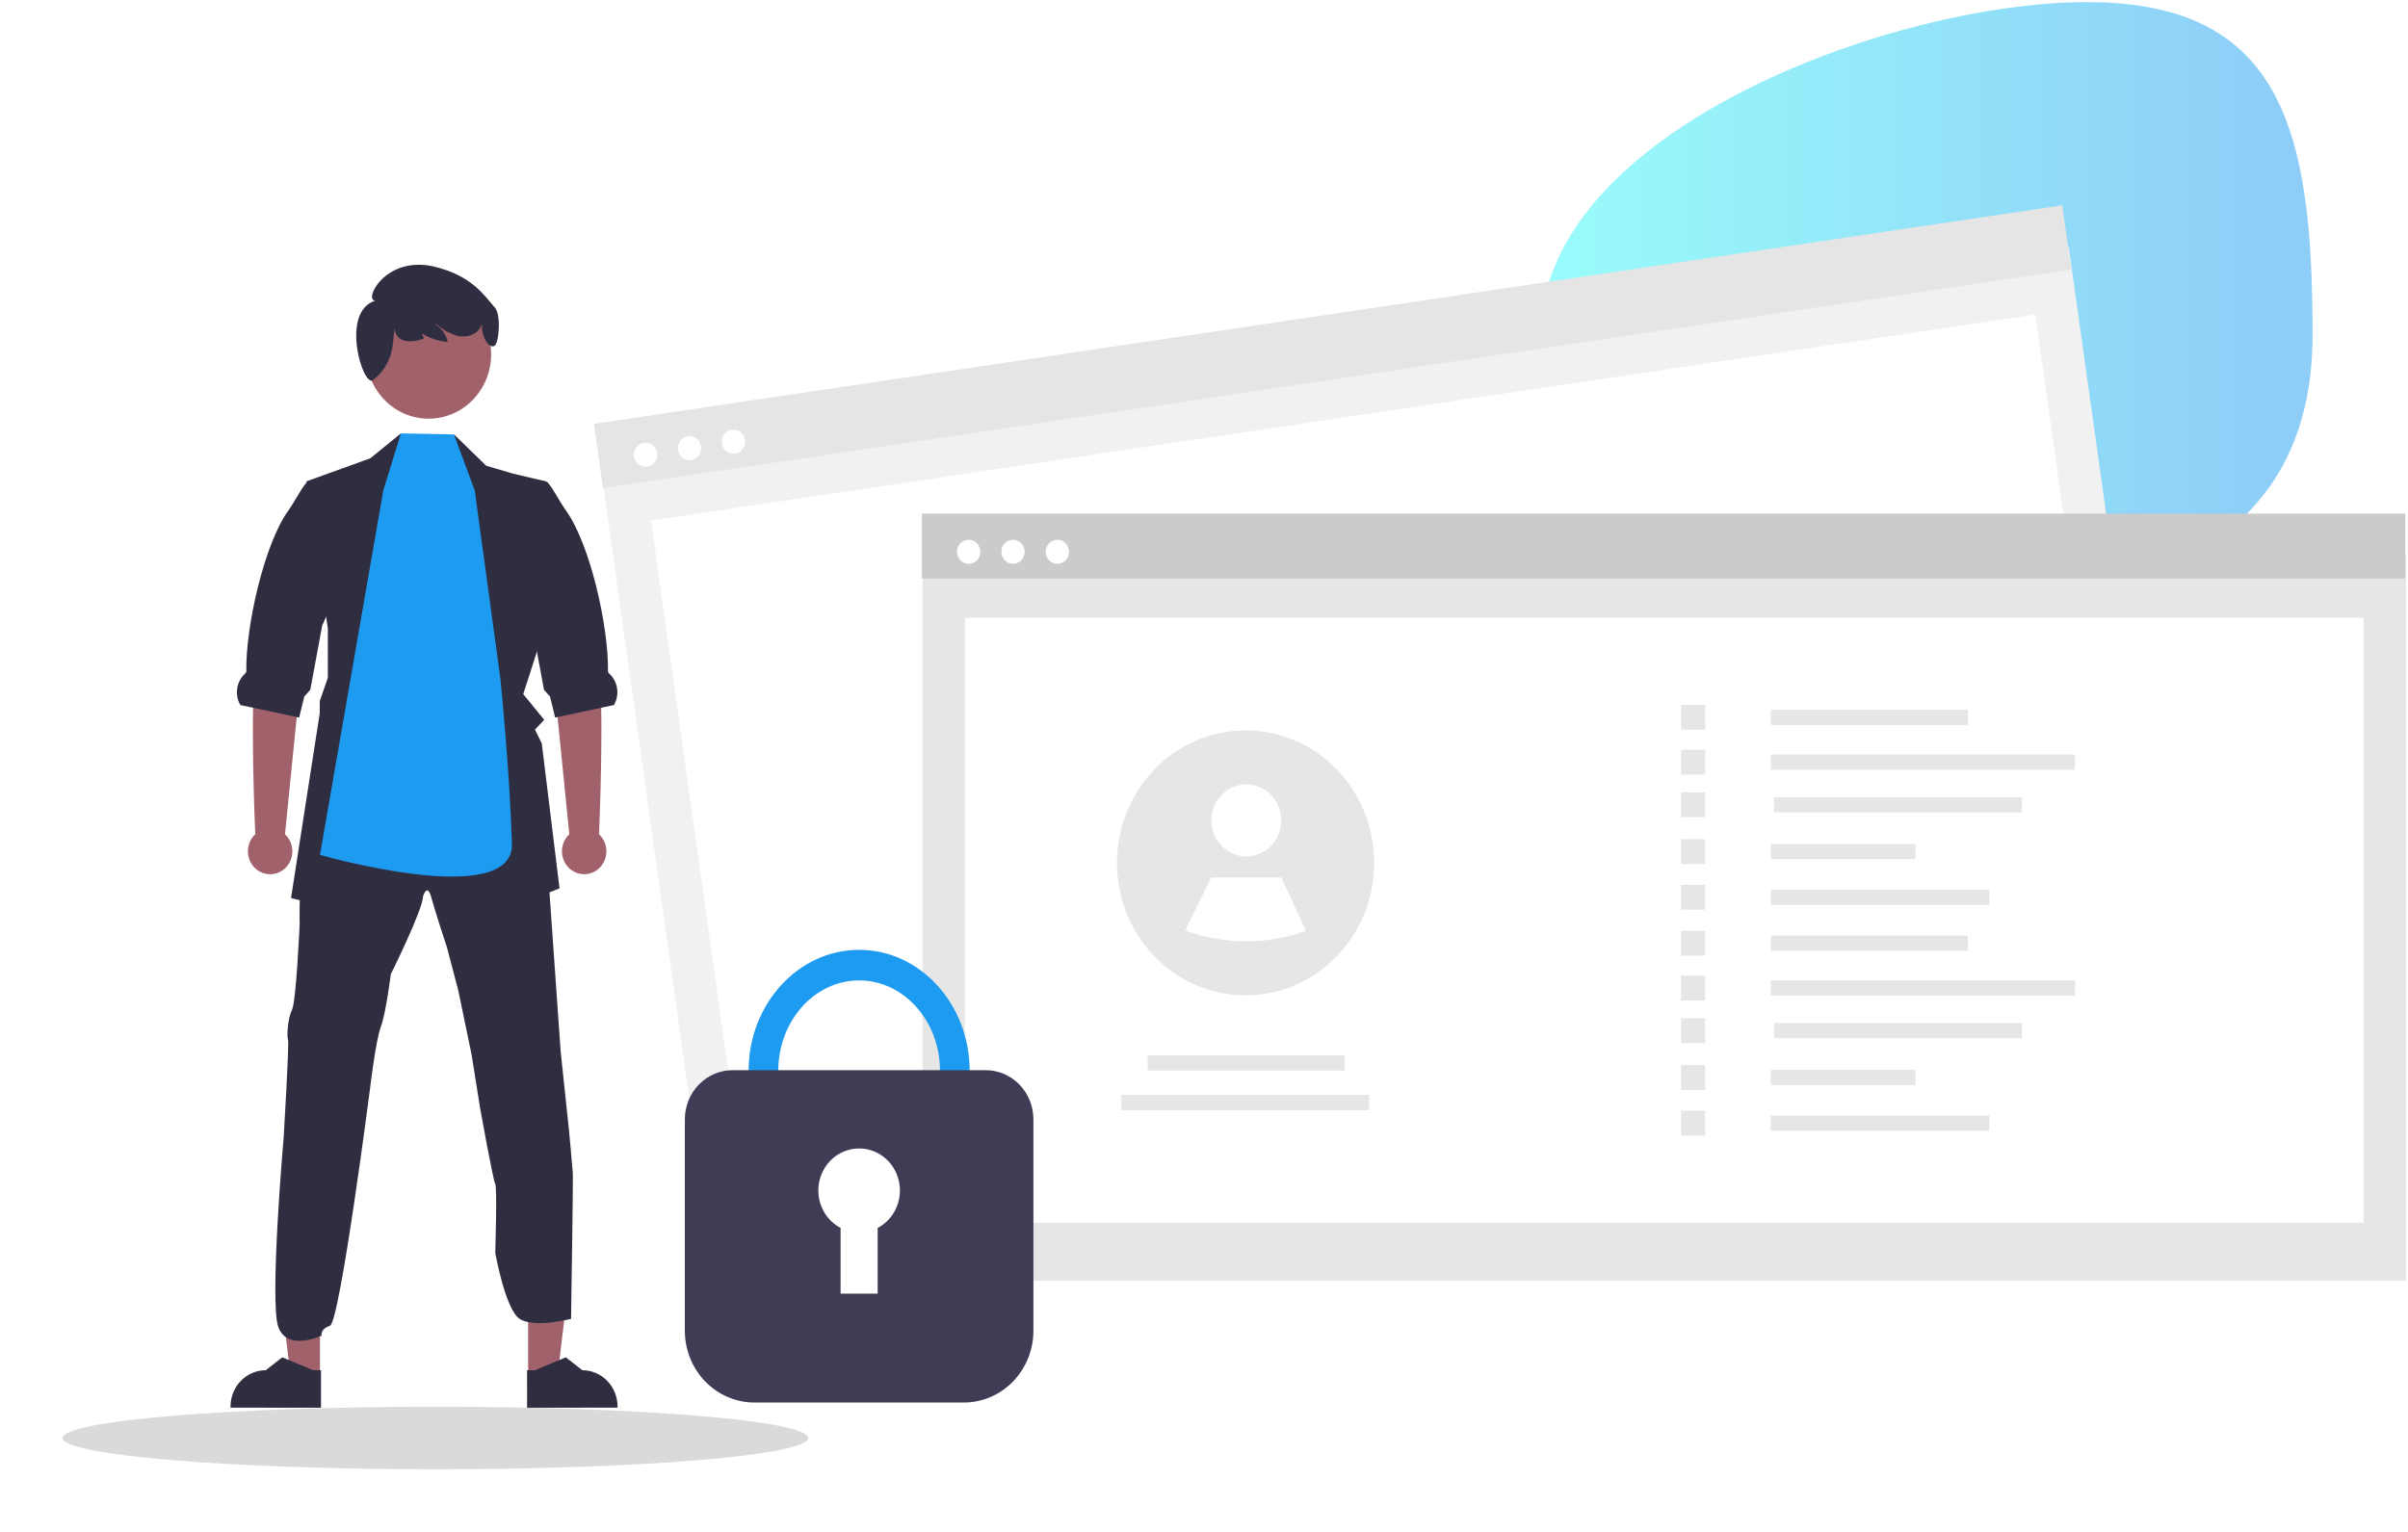 <svg width="539" height="343" viewBox="0 0 539 343" fill="none" xmlns="http://www.w3.org/2000/svg">
<g filter="url(#filter0_f_13_895)">
<path d="M97.454 328.972C143.545 328.972 180.909 325.838 180.909 321.972C180.909 318.106 143.545 314.972 97.454 314.972C51.364 314.972 14 318.106 14 321.972C14 325.838 51.364 328.972 97.454 328.972Z" fill="#CDCDCD" fill-opacity="0.75"/>
</g>
<path opacity="0.5" d="M517.638 74.972C517.638 120.259 482.012 134.972 438.065 134.972C394.118 134.972 344.906 120.259 344.906 74.972C344.906 29.684 423.23 0.472 467.177 0.472C511.124 0.472 517.638 29.684 517.638 74.972Z" fill="url(#paint0_linear_13_895)"/>
<path d="M118.212 308.107L124.796 308.106L127.929 281.933L118.211 281.933L118.212 308.107Z" fill="#A0616A"/>
<path d="M117.98 315.186L138.229 315.185V314.921C138.229 312.767 137.398 310.701 135.92 309.178C134.442 307.655 132.438 306.799 130.347 306.799H130.347L126.648 303.907L119.747 306.8L117.979 306.8L117.98 315.186Z" fill="#2F2E41"/>
<path d="M71.621 308.107L65.036 308.106L61.903 281.933L71.622 281.933L71.621 308.107Z" fill="#A0616A"/>
<path d="M71.853 315.186L51.603 315.185V314.921C51.604 312.767 52.434 310.701 53.912 309.178C55.39 307.655 57.395 306.799 59.485 306.799H59.486L63.184 303.907L70.085 306.8L71.853 306.8L71.853 315.186Z" fill="#2F2E41"/>
<path d="M128.219 262.7C128.122 261.206 127.349 252.947 127.349 252.947L125.496 235.431L122.232 189L122.019 185.961L104.92 182.578L93.233 176.805L79.343 181.38L68.527 185.56C68.527 185.56 68.508 187.35 68.425 189.511C68.314 192.34 68.119 195.809 67.656 196.711C66.883 198.305 67.078 206.86 67.078 206.86C67.078 206.86 66.309 224.266 65.341 226.175C64.374 228.083 64.179 232.058 64.471 232.854C64.762 233.651 63.503 254.555 63.503 254.555C63.503 254.555 60.271 291.546 62.299 297.124C64.327 302.702 71.99 299.048 71.99 299.048C71.99 299.048 71.62 297.56 73.842 296.858C76.065 296.157 82.834 243.705 82.834 243.705C82.834 243.705 84.093 232.95 85.251 229.868C86.409 226.785 87.474 218.125 87.474 218.125C87.474 218.125 94.623 203.792 94.715 200.604C94.715 200.604 95.65 197.622 96.535 200.905C97.419 204.188 100.026 212.051 100.026 212.051L102.568 221.708L105.559 236.137L107.494 248.285C107.494 248.285 110.393 264.408 110.856 265.104C111.319 265.801 110.856 280.53 110.856 280.53C110.856 280.53 113.097 293.074 116.264 295.265C119.431 297.455 127.822 295.299 127.822 295.299C127.822 295.299 128.316 264.193 128.219 262.7Z" fill="#2F2E41"/>
<path d="M120.924 143.615L117.122 155.414L121.813 161.168L119.747 163.359L121.271 166.455L125.244 198.911L103.463 207.423L96.129 197.946L90.346 207.423L65.144 201.077L71.571 159.69V156.984L73.385 151.759V140.699L68.593 107.776L82.896 102.614L89.735 97.036L91.948 104.88L101.37 103.153L101.616 97.26L108.825 104.279L114.896 106.063L122.165 107.776L123.091 110.162L121.239 109.685L121.54 140.723L120.924 143.615Z" fill="#2F2E41"/>
<path d="M127.434 186.788L123.776 150.301L122.811 135.284L133.049 133.376C133.049 133.376 132.644 144.114 133.985 150.172C135.308 156.15 134.16 185.987 134.079 186.785C134.831 187.478 135.361 188.39 135.599 189.4C135.837 190.41 135.772 191.471 135.412 192.442C135.052 193.413 134.415 194.249 133.585 194.839C132.754 195.428 131.769 195.744 130.761 195.745C129.752 195.745 128.767 195.43 127.936 194.841C127.104 194.252 126.466 193.417 126.106 192.446C125.745 191.476 125.679 190.415 125.916 189.405C126.154 188.394 126.683 187.482 127.434 186.788Z" fill="#A0616A"/>
<path d="M137.421 157.862L134.574 158.468L124.804 160.553L124.262 160.668L123.109 155.944L121.771 154.474L119.225 140.723L119.09 140.007L115.243 131.533L112.581 106.063L122.48 107.896C122.531 107.948 122.577 108.005 122.624 108.063C124.045 109.723 125.059 112.032 126.717 114.356C132.111 121.919 136.25 140.294 136.088 150.361C136.083 150.523 136.245 150.7 136.44 150.881C137.358 151.751 137.957 152.92 138.135 154.192C138.314 155.463 138.062 156.76 137.421 157.862Z" fill="#2F2E41"/>
<path d="M63.787 186.788L67.445 150.301L68.41 135.284L58.172 133.376C58.172 133.376 58.578 144.114 57.236 150.172C55.913 156.15 57.061 185.987 57.142 186.785C56.391 187.478 55.861 188.39 55.622 189.4C55.384 190.41 55.449 191.471 55.809 192.442C56.169 193.413 56.806 194.249 57.636 194.839C58.467 195.428 59.452 195.744 60.461 195.745C61.469 195.745 62.454 195.43 63.285 194.841C64.117 194.252 64.755 193.417 65.115 192.446C65.476 191.476 65.542 190.415 65.305 189.405C65.067 188.394 64.538 187.482 63.787 186.788Z" fill="#A0616A"/>
<path d="M53.8 157.862L56.648 158.468L66.417 160.553L66.959 160.668L68.112 155.944L69.45 154.474L71.997 140.723L72.131 140.007L75.978 131.533L75.099 106.063L68.741 107.896C68.69 107.948 68.644 108.005 68.598 108.063C67.176 109.723 66.162 112.032 64.505 114.356C59.111 121.919 54.971 140.294 55.133 150.361C55.138 150.523 54.976 150.7 54.782 150.881C53.864 151.751 53.265 152.92 53.086 154.192C52.907 155.463 53.159 156.76 53.8 157.862Z" fill="#2F2E41"/>
<path d="M106.267 109.832L101.616 97.26L89.735 97.036L85.792 109.832L71.622 191.408C71.622 191.408 115.035 203.866 114.594 188.89C114.131 173.145 112.042 152.229 112.042 152.229L106.267 109.832Z" fill="#1D9BF0"/>
<path d="M95.941 93.744C88.212 93.744 81.945 87.286 81.945 79.321C81.945 71.355 88.212 64.898 95.941 64.898C103.671 64.898 109.937 71.355 109.937 79.321C109.937 87.286 103.671 93.744 95.941 93.744Z" fill="#A0616A"/>
<path d="M110.762 68.858C108.484 66.302 105.634 61.624 97.001 59.66C86.334 57.232 81.294 67.162 83.984 67.325C76.118 69.779 81.171 86.554 83.426 85.147C83.445 85.133 83.464 85.118 83.482 85.102C84.694 84.182 85.712 83.016 86.473 81.677C87.234 80.337 87.722 78.852 87.907 77.312L88.335 73.342C88.396 76.572 91.6 76.999 94.872 75.81C94.679 75.102 94.309 74.458 93.801 73.942C93.292 73.426 92.662 73.055 91.972 72.867C94.253 74.998 97.151 76.297 100.219 76.565C100.058 75.756 99.731 74.992 99.26 74.325C98.79 73.657 98.186 73.101 97.489 72.693L97.618 72.562C98.896 73.673 100.363 74.529 101.945 75.087C103.749 75.62 105.91 75.332 107.146 73.877C107.479 73.475 107.731 73.009 107.886 72.505C107.618 75.063 109.283 77.983 110.576 77.482C111.652 77.266 112.279 70.559 110.762 68.858Z" fill="#2F2E41"/>
<path d="M463.051 55.236L134.399 104.16L156.928 264.868L485.579 215.944L463.051 55.236Z" fill="#F1F1F1"/>
<path d="M455.585 70.416L145.729 116.542L164.525 250.626L474.381 204.499L455.585 70.416Z" fill="white"/>
<path d="M461.609 45.972L132.958 94.896L134.974 109.284L463.626 60.36L461.609 45.972Z" fill="#E5E5E5"/>
<path d="M144.519 104.507C145.963 104.507 147.134 103.3 147.134 101.812C147.134 100.324 145.963 99.118 144.519 99.118C143.075 99.118 141.905 100.324 141.905 101.812C141.905 103.3 143.075 104.507 144.519 104.507Z" fill="white"/>
<path d="M154.342 103.044C155.786 103.044 156.956 101.838 156.956 100.35C156.956 98.862 155.786 97.655 154.342 97.655C152.898 97.655 151.727 98.862 151.727 100.35C151.727 101.838 152.898 103.044 154.342 103.044Z" fill="white"/>
<path d="M164.164 101.582C165.609 101.582 166.779 100.376 166.779 98.888C166.779 97.4 165.609 96.193 164.164 96.193C162.72 96.193 161.55 97.4 161.55 98.888C161.55 100.376 162.72 101.582 164.164 101.582Z" fill="white"/>
<path d="M538.547 124.385H206.484V286.761H538.547V124.385Z" fill="#E6E6E6"/>
<path d="M529.052 138.309H215.98V273.784H529.052V138.309Z" fill="white"/>
<path d="M538.406 115.003H206.343V129.541H538.406V115.003Z" fill="#CBCBCB"/>
<path d="M216.826 126.246C218.27 126.246 219.441 125.04 219.441 123.552C219.441 122.064 218.27 120.857 216.826 120.857C215.382 120.857 214.211 122.064 214.211 123.552C214.211 125.04 215.382 126.246 216.826 126.246Z" fill="white"/>
<path d="M226.75 126.246C228.194 126.246 229.365 125.04 229.365 123.552C229.365 122.064 228.194 120.857 226.75 120.857C225.306 120.857 224.135 122.064 224.135 123.552C224.135 125.04 225.306 126.246 226.75 126.246Z" fill="white"/>
<path d="M236.675 126.246C238.119 126.246 239.29 125.04 239.29 123.552C239.29 122.064 238.119 120.857 236.675 120.857C235.231 120.857 234.061 122.064 234.061 123.552C234.061 125.04 235.231 126.246 236.675 126.246Z" fill="white"/>
<path d="M440.474 158.906H396.381V162.321H440.474V158.906Z" fill="#E6E6E6"/>
<path d="M464.47 168.932H396.381V172.347H464.47V168.932Z" fill="#E6E6E6"/>
<path d="M452.58 178.48H397.089V181.895H452.58V178.48Z" fill="#E6E6E6"/>
<path d="M428.776 188.957H396.381V192.372H428.776V188.957Z" fill="#E6E6E6"/>
<path d="M445.273 199.19H396.381V202.606H445.273V199.19Z" fill="#E6E6E6"/>
<path d="M381.684 157.832H376.285V163.396H381.684V157.832Z" fill="#E6E6E6"/>
<path d="M381.684 167.858H376.285V173.421H381.684V167.858Z" fill="#E6E6E6"/>
<path d="M381.684 177.406H376.285V182.97H381.684V177.406Z" fill="#E6E6E6"/>
<path d="M381.684 187.883H376.285V193.446H381.684V187.883Z" fill="#E6E6E6"/>
<path d="M381.684 198.116H376.285V203.68H381.684V198.116Z" fill="#E6E6E6"/>
<path d="M440.474 209.488H396.381V212.903H440.474V209.488Z" fill="#E6E6E6"/>
<path d="M464.47 219.513H396.381V222.929H464.47V219.513Z" fill="#E6E6E6"/>
<path d="M452.58 229.062H397.089V232.477H452.58V229.062Z" fill="#E6E6E6"/>
<path d="M428.776 239.538H396.381V242.953H428.776V239.538Z" fill="#E6E6E6"/>
<path d="M445.273 249.772H396.381V253.187H445.273V249.772Z" fill="#E6E6E6"/>
<path d="M381.684 208.413H376.285V213.977H381.684V208.413Z" fill="#E6E6E6"/>
<path d="M381.684 218.439H376.285V224.003H381.684V218.439Z" fill="#E6E6E6"/>
<path d="M381.684 227.988H376.285V233.551H381.684V227.988Z" fill="#E6E6E6"/>
<path d="M381.684 238.464H376.285V244.028H381.684V238.464Z" fill="#E6E6E6"/>
<path d="M381.684 248.698H376.285V254.261H381.684V248.698Z" fill="#E6E6E6"/>
<path d="M300.988 236.276H256.896V239.692H300.988V236.276Z" fill="#E6E6E6"/>
<path d="M306.487 245.15H250.996V248.566H306.487V245.15Z" fill="#E6E6E6"/>
<path d="M307.6 193.196C307.598 198.328 306.304 203.373 303.845 207.837C301.386 212.301 297.846 216.031 293.57 218.663C289.294 221.296 284.428 222.74 279.449 222.856C274.469 222.972 269.545 221.755 265.159 219.324L265.153 219.318C260.672 216.83 256.911 213.163 254.253 208.69C251.596 204.216 250.136 199.097 250.024 193.853C249.911 188.609 251.15 183.428 253.613 178.839C256.076 174.249 259.676 170.414 264.046 167.724C268.416 165.035 273.4 163.588 278.489 163.529C283.579 163.471 288.592 164.805 293.019 167.393C297.446 169.982 301.127 173.734 303.689 178.267C306.25 182.799 307.6 187.95 307.6 193.196V193.196Z" fill="#E6E6E6"/>
<path d="M278.957 191.755C283.279 191.755 286.783 188.145 286.783 183.69C286.783 179.236 283.279 175.625 278.957 175.625C274.634 175.625 271.13 179.236 271.13 183.69C271.13 188.145 274.634 191.755 278.957 191.755Z" fill="white"/>
<path d="M292.32 208.42C283.571 211.585 274.031 211.546 265.305 208.312L265.3 208.308L271.13 196.448H286.783L292.32 208.42Z" fill="white"/>
<path d="M192.305 266.838C178.664 266.838 167.566 254.689 167.566 239.756C167.566 224.823 178.664 212.674 192.305 212.674C205.947 212.674 217.045 224.823 217.045 239.756C217.045 254.689 205.947 266.838 192.305 266.838ZM192.305 219.517C182.325 219.517 174.206 228.596 174.206 239.756C174.206 250.916 182.325 259.995 192.305 259.995C202.285 259.995 210.404 250.916 210.404 239.756C210.404 228.596 202.285 219.517 192.305 219.517Z" fill="#1D9BF0"/>
<path d="M215.732 314.034H168.878C164.746 314.029 160.785 312.335 157.863 309.325C154.942 306.314 153.298 302.232 153.293 297.974V250.613C153.297 247.698 154.422 244.903 156.422 242.842C158.422 240.781 161.134 239.621 163.963 239.618H220.647C223.476 239.621 226.188 240.781 228.188 242.842C230.189 244.903 231.314 247.698 231.317 250.613V297.974C231.312 302.232 229.669 306.314 226.747 309.325C223.826 312.335 219.864 314.029 215.732 314.034Z" fill="#3F3D56"/>
<path d="M201.436 266.562C201.437 264.889 201.005 263.246 200.186 261.803C199.366 260.359 198.188 259.167 196.772 258.349C195.357 257.53 193.755 257.116 192.132 257.147C190.51 257.179 188.924 257.656 187.54 258.529C186.156 259.401 185.022 260.639 184.256 262.113C183.49 263.588 183.119 265.246 183.182 266.918C183.244 268.589 183.738 270.213 184.612 271.622C185.486 273.031 186.709 274.175 188.155 274.935V289.656H196.455V274.935C197.954 274.148 199.212 272.95 200.091 271.472C200.97 269.994 201.435 268.295 201.436 266.562Z" fill="white"/>
<defs>
<filter id="filter0_f_13_895" x="0" y="300.972" width="194.909" height="42" filterUnits="userSpaceOnUse" color-interpolation-filters="sRGB">
<feFlood flood-opacity="0" result="BackgroundImageFix"/>
<feBlend mode="normal" in="SourceGraphic" in2="BackgroundImageFix" result="shape"/>
<feGaussianBlur stdDeviation="7" result="effect1_foregroundBlur_13_895"/>
</filter>
<linearGradient id="paint0_linear_13_895" x1="344.906" y1="67.722" x2="517.638" y2="67.722" gradientUnits="userSpaceOnUse">
<stop offset="0.048" stop-color="#34F7F7"/>
<stop offset="0.962" stop-color="#1D9BF0"/>
</linearGradient>
</defs>
</svg>
